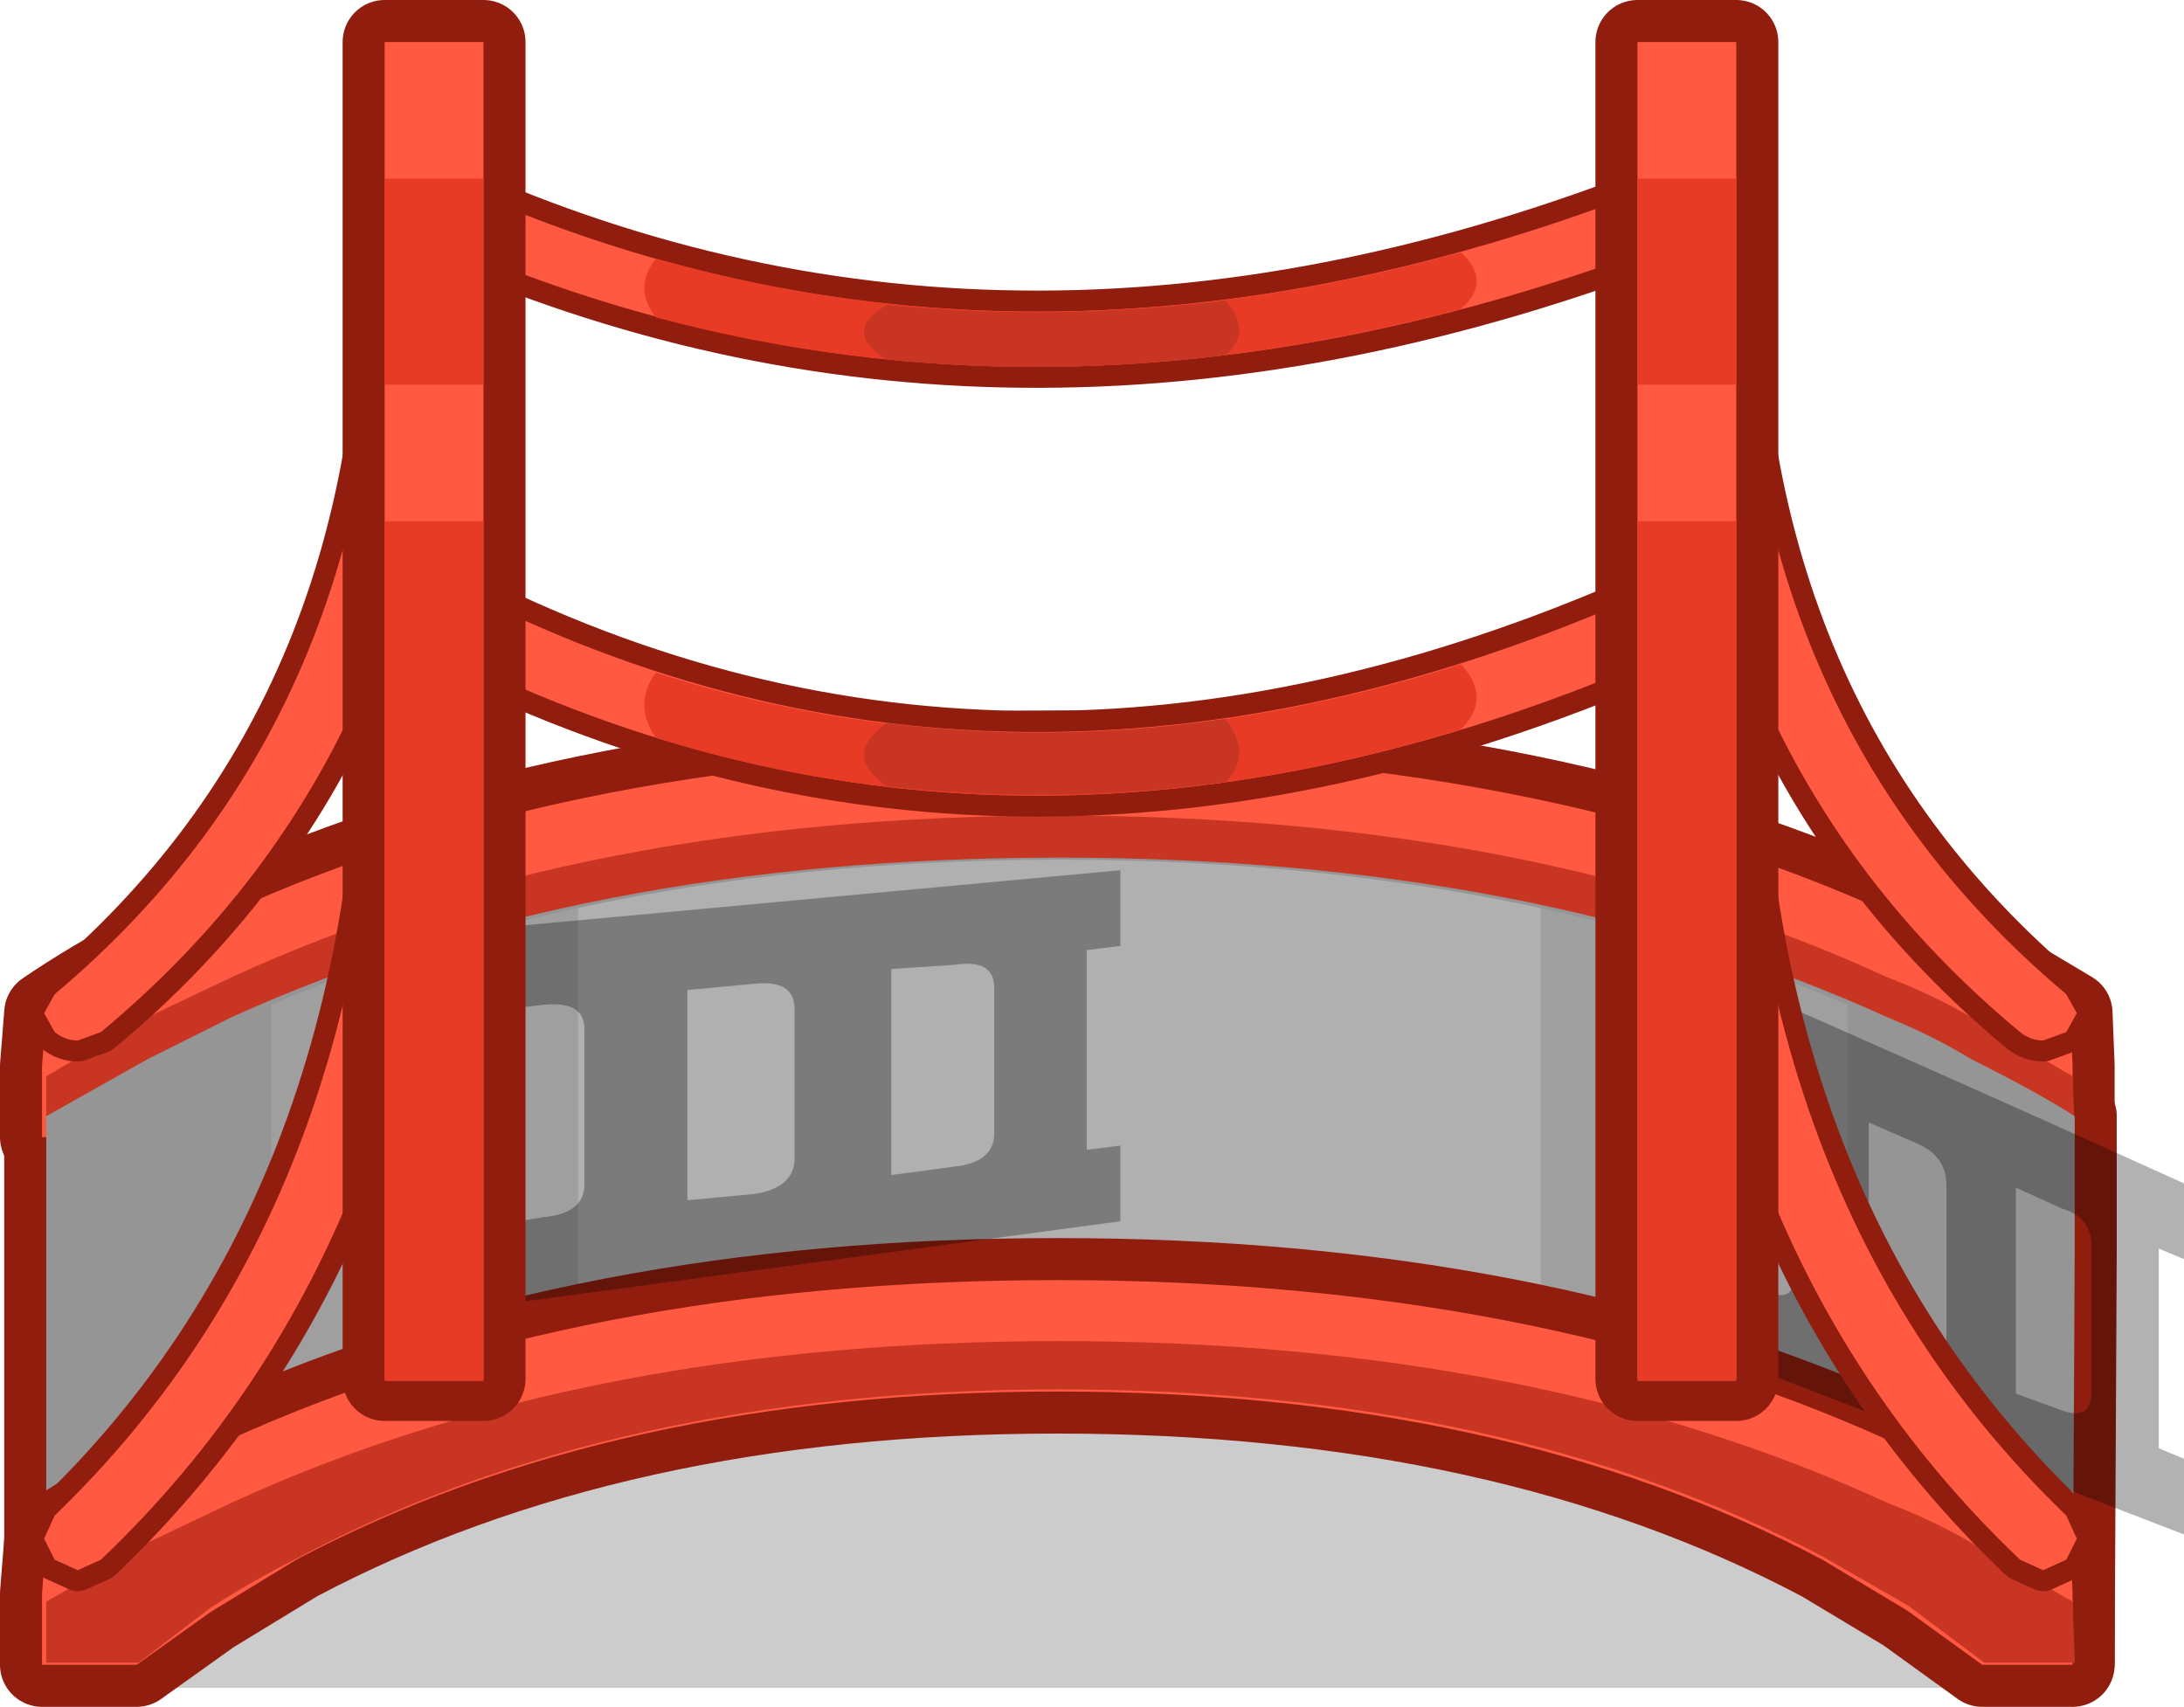 <?xml version="1.0" encoding="UTF-8" standalone="no"?>
<svg xmlns:xlink="http://www.w3.org/1999/xlink" height="40.6px" width="51.95px" xmlns="http://www.w3.org/2000/svg">
  <g transform="matrix(1.0, 0.0, 0.0, 1.0, -7.3, -0.15)">
    <path d="M55.1 40.3 L8.35 40.3 8.35 26.55 55.1 26.55 55.1 40.3" fill="#000000" fill-opacity="0.2" fill-rule="evenodd" stroke="none"/>
    <path d="M8.4 26.7 L10.8 25.35 12.8 24.35 Q21.15 20.55 32.5 20.55 43.85 20.55 52.2 24.35 53.3 24.8 54.2 25.35 55.8 26.15 56.65 26.7 L56.65 27.55 56.65 28.4 56.65 29.95 56.6 39.7 54.5 39.7 52.7 38.35 50.7 37.2 Q43.15 33.2 32.5 33.2 21.9 33.2 14.4 37.2 13.3 37.75 12.3 38.4 L10.6 39.7 8.4 39.7 8.4 26.7" fill="#911d0e" fill-rule="evenodd" stroke="none"/>
    <path d="M8.4 26.7 L8.4 39.7 10.6 39.7 12.3 38.4 Q13.3 37.75 14.4 37.2 21.9 33.2 32.5 33.2 43.15 33.2 50.7 37.2 L52.7 38.35 54.5 39.7 56.6 39.7 56.65 29.95 56.65 28.4 56.65 27.55 56.65 26.7 Q55.8 26.15 54.2 25.35 53.3 24.8 52.2 24.35 43.85 20.55 32.5 20.55 21.15 20.55 12.8 24.35 L10.8 25.35 8.4 26.7 Z" fill="none" stroke="#911d0e" stroke-linecap="round" stroke-linejoin="round" stroke-width="2.0"/>
    <path d="M10.75 22.85 L12.75 21.85 Q21.1 18.05 32.45 18.05 43.8 18.05 52.2 21.85 L54.2 22.85 56.55 24.25 56.6 25.5 56.6 27.2 54.45 27.2 52.65 25.9 50.65 24.7 Q43.1 20.7 32.45 20.7 21.9 20.7 14.35 24.7 L12.3 25.95 10.55 27.2 8.3 27.2 8.3 25.5 8.4 24.25 Q9.5 23.5 10.75 22.85" fill="#911d0e" fill-rule="evenodd" stroke="none"/>
    <path d="M10.75 22.85 Q9.5 23.5 8.4 24.25 L8.3 25.5 8.3 27.2 10.55 27.2 12.3 25.95 14.35 24.7 Q21.9 20.7 32.45 20.7 43.1 20.7 50.65 24.7 L52.65 25.9 54.45 27.2 56.6 27.2 56.6 25.5 56.55 24.25 54.2 22.85 52.2 21.85 Q43.8 18.05 32.45 18.05 21.1 18.05 12.75 21.85 L10.75 22.85 Z" fill="none" stroke="#911d0e" stroke-linecap="round" stroke-linejoin="round" stroke-width="2.0"/>
    <path d="M10.75 22.85 L12.75 21.85 Q21.1 18.05 32.45 18.05 43.8 18.05 52.2 21.85 L54.2 22.85 56.55 24.25 56.6 25.5 56.6 27.2 54.45 27.2 52.65 25.9 50.65 24.7 Q43.1 20.7 32.45 20.7 21.9 20.7 14.35 24.7 L12.3 25.95 10.55 27.2 8.3 27.2 8.3 25.5 8.4 24.25 Q9.5 23.5 10.75 22.85" fill="#ff5941" fill-rule="evenodd" stroke="none"/>
    <path d="M14.4 24.7 Q13.3 25.25 12.3 25.95 L10.6 27.2 8.4 27.2 8.4 27.05 8.4 25.75 10.8 24.35 12.8 23.4 Q21.15 19.55 32.5 19.55 43.85 19.55 52.2 23.4 53.25 23.8 54.2 24.35 L56.6 25.75 56.65 27.05 56.65 27.2 54.5 27.2 52.7 25.85 50.7 24.7 Q43.15 20.7 32.5 20.7 21.9 20.7 14.4 24.7" fill="#c93523" fill-rule="evenodd" stroke="none"/>
    <path d="M8.4 26.7 L10.8 25.35 12.8 24.35 Q21.15 20.55 32.5 20.55 43.85 20.55 52.2 24.35 53.3 24.8 54.2 25.35 55.8 26.15 56.65 26.7 L56.65 27.55 56.65 28.4 56.65 29.95 56.6 39.7 54.5 39.7 52.7 38.35 50.7 37.2 Q43.15 33.2 32.5 33.2 21.9 33.2 14.4 37.2 13.3 37.75 12.3 38.4 L10.6 39.7 8.4 39.7 8.4 26.7" fill="#959595" fill-rule="evenodd" stroke="none"/>
    <path d="M51.25 37.55 L50.7 37.25 Q45.2 34.3 38.05 33.55 35.4 32.25 32.5 32.25 29.55 32.25 27.0 33.55 19.85 34.3 14.35 37.25 L13.75 37.6 13.75 24.05 Q21.8 20.6 32.5 20.6 43.15 20.6 51.25 24.05 L51.25 37.55" fill="#9f9f9f" fill-rule="evenodd" stroke="none"/>
    <path d="M43.95 21.75 L43.95 34.6 Q41.1 33.85 38.05 33.55 35.4 32.25 32.5 32.25 29.55 32.25 27.0 33.55 23.85 33.85 21.05 34.65 L21.05 21.75 Q26.35 20.6 32.5 20.6 38.6 20.6 43.95 21.75" fill="#b0b0b0" fill-rule="evenodd" stroke="none"/>
    <path d="M10.75 35.4 L12.75 34.4 Q21.1 30.6 32.45 30.6 43.8 30.6 52.2 34.4 L54.2 35.4 56.55 36.8 56.6 38.05 56.6 39.75 54.45 39.75 52.65 38.45 50.65 37.25 Q43.1 33.25 32.45 33.25 21.9 33.25 14.35 37.25 L12.3 38.5 10.55 39.75 8.3 39.75 8.3 38.05 8.4 36.8 Q9.5 36.05 10.75 35.4" fill="#911d0e" fill-rule="evenodd" stroke="none"/>
    <path d="M10.75 35.4 Q9.5 36.05 8.4 36.8 L8.3 38.05 8.3 39.75 10.55 39.75 12.3 38.5 14.35 37.25 Q21.9 33.25 32.45 33.25 43.1 33.25 50.65 37.25 L52.65 38.45 54.45 39.75 56.6 39.75 56.6 38.05 56.55 36.8 54.2 35.4 52.2 34.4 Q43.8 30.6 32.45 30.6 21.1 30.6 12.75 34.4 L10.75 35.4 Z" fill="none" stroke="#911d0e" stroke-linecap="round" stroke-linejoin="round" stroke-width="2.0"/>
    <path d="M10.75 35.4 L12.75 34.4 Q21.1 30.6 32.45 30.6 43.8 30.6 52.2 34.4 L54.2 35.4 56.55 36.8 56.6 38.05 56.6 39.75 54.45 39.75 52.65 38.45 50.65 37.25 Q43.1 33.25 32.45 33.25 21.9 33.25 14.35 37.25 L12.3 38.5 10.55 39.75 8.3 39.75 8.3 38.05 8.4 36.8 Q9.5 36.05 10.75 35.4" fill="#ff5941" fill-rule="evenodd" stroke="none"/>
    <path d="M56.6 38.25 L56.65 39.55 56.65 39.7 54.5 39.7 52.7 38.35 50.7 37.2 Q43.15 33.2 32.5 33.2 21.9 33.2 14.4 37.2 13.3 37.75 12.3 38.4 L10.6 39.7 8.4 39.7 8.4 39.55 8.4 38.25 10.8 36.85 12.8 35.9 Q21.15 32.05 32.5 32.05 43.85 32.05 52.2 35.9 53.25 36.3 54.2 36.85 L56.6 38.25" fill="#c93523" fill-rule="evenodd" stroke="none"/>
    <path d="M30.95 23.65 Q30.95 22.95 30.0 23.1 L28.5 23.2 28.5 28.1 30.0 27.9 Q30.95 27.8 30.95 27.1 L30.95 23.65 M33.95 29.2 L16.1 31.6 16.1 29.65 17.95 29.45 18.05 29.45 20.25 29.1 Q21.25 29.0 21.2 28.25 L21.2 24.7 Q21.25 23.95 20.25 24.05 L18.05 24.3 17.95 24.3 16.1 24.5 16.1 22.5 33.95 20.85 33.95 22.65 33.15 22.75 33.15 27.5 33.95 27.4 33.95 29.2 M23.65 23.7 L23.65 28.7 25.25 28.55 Q26.2 28.4 26.2 27.7 L26.2 24.15 Q26.2 23.45 25.25 23.55 L23.65 23.7" fill="#000000" fill-opacity="0.302" fill-rule="evenodd" stroke="none"/>
    <path d="M59.25 36.65 L46.3 31.65 46.3 29.7 47.6 30.25 47.7 30.3 49.3 30.85 Q50.0 31.2 50.0 30.4 L50.0 26.85 Q50.0 26.15 49.3 25.8 L47.7 25.15 47.6 25.1 46.3 24.55 46.3 22.55 Q52.75 25.35 59.25 28.3 L59.25 30.1 58.65 29.85 58.65 34.6 59.25 34.85 59.25 36.65 M57.05 29.8 Q57.05 29.1 56.35 28.9 L55.25 28.4 55.25 33.3 56.35 33.7 Q57.05 33.95 57.05 33.25 L57.05 29.8 M51.75 26.85 L51.75 31.85 52.9 32.35 Q53.6 32.6 53.6 31.9 L53.6 28.35 Q53.6 27.65 52.9 27.35 L51.75 26.85" fill="#000000" fill-opacity="0.302" fill-rule="evenodd" stroke="none"/>
    <path d="M47.45 4.5 L47.95 4.3 Q48.3 4.3 48.5 4.55 L48.7 5.0 Q48.3 16.95 56.45 23.8 L56.7 24.25 56.45 24.7 55.9 24.9 Q55.6 24.9 55.35 24.7 47.05 17.8 47.15 5.85 31.6 11.85 17.95 5.95 17.95 17.85 9.7 24.7 L9.15 24.9 Q8.85 24.9 8.6 24.7 L8.35 24.25 8.6 23.8 Q16.75 16.95 16.35 5.0 16.35 4.7 16.6 4.55 16.8 4.3 17.15 4.3 L17.6 4.45 18.1 4.55 Q31.55 10.6 46.9 4.5 L47.45 4.5" fill="#911d0e" fill-rule="evenodd" stroke="none"/>
    <path d="M47.45 4.5 L46.9 4.5 Q31.55 10.6 18.1 4.55 L17.6 4.45 17.15 4.3 Q16.8 4.3 16.6 4.55 16.35 4.7 16.35 5.0 16.75 16.95 8.6 23.8 L8.35 24.25 8.6 24.7 Q8.85 24.9 9.15 24.9 L9.7 24.7 Q17.95 17.85 17.95 5.95 31.6 11.85 47.15 5.85 47.05 17.8 55.35 24.7 55.6 24.9 55.9 24.9 L56.45 24.7 56.7 24.25 56.45 23.8 Q48.3 16.95 48.7 5.0 L48.5 4.55 Q48.3 4.3 47.95 4.3 L47.45 4.5 Z" fill="none" stroke="#911d0e" stroke-linecap="round" stroke-linejoin="round" stroke-width="1.0"/>
    <path d="M47.45 4.5 L47.95 4.3 Q48.3 4.3 48.5 4.55 L48.7 5.0 Q48.3 16.95 56.45 23.8 L56.7 24.25 56.45 24.7 55.9 24.9 Q55.6 24.9 55.35 24.7 47.05 17.8 47.15 5.85 31.6 11.85 17.95 5.95 17.95 17.85 9.7 24.7 L9.15 24.9 Q8.85 24.9 8.6 24.7 L8.35 24.25 8.6 23.8 Q16.75 16.95 16.35 5.0 16.35 4.7 16.6 4.55 16.8 4.3 17.15 4.3 L17.6 4.45 18.1 4.55 Q31.55 10.6 46.9 4.5 L47.45 4.5" fill="#ff5941" fill-rule="evenodd" stroke="none"/>
    <path d="M42.05 7.5 Q32.1 10.15 22.9 7.7 22.35 7.0 22.9 6.3 32.1 8.9 42.05 6.15 42.8 6.85 42.05 7.5" fill="#e73b25" fill-rule="evenodd" stroke="none"/>
    <path d="M28.4 7.4 Q32.35 7.8 36.45 7.3 37.1 8.05 36.45 8.6 32.35 9.1 28.4 8.7 27.3 8.05 28.4 7.4" fill="#c93523" fill-rule="evenodd" stroke="none"/>
    <path d="M47.45 14.0 Q47.65 13.85 47.95 13.85 48.3 13.85 48.5 14.1 L48.7 14.6 Q48.3 28.35 56.45 36.2 L56.7 36.75 56.45 37.25 55.9 37.5 55.35 37.25 Q47.05 29.35 47.15 15.6 31.6 22.5 17.95 15.7 17.95 29.4 9.7 37.25 L9.15 37.5 8.6 37.25 8.35 36.75 8.6 36.2 Q16.75 28.35 16.35 14.6 16.35 14.3 16.6 14.1 16.8 13.85 17.15 13.85 L17.6 14.0 18.1 14.1 Q31.55 21.05 46.9 14.05 L47.45 14.0" fill="#911d0e" fill-rule="evenodd" stroke="none"/>
    <path d="M47.45 14.0 L46.9 14.05 Q31.55 21.05 18.1 14.1 L17.6 14.0 17.15 13.85 Q16.8 13.85 16.6 14.1 16.35 14.3 16.35 14.6 16.75 28.35 8.6 36.2 L8.35 36.75 8.6 37.25 9.15 37.5 9.7 37.25 Q17.95 29.4 17.95 15.7 31.6 22.5 47.15 15.6 47.05 29.35 55.35 37.25 L55.9 37.5 56.45 37.25 56.7 36.75 56.45 36.2 Q48.3 28.35 48.7 14.6 L48.5 14.1 Q48.3 13.85 47.95 13.85 47.65 13.85 47.45 14.0 Z" fill="none" stroke="#911d0e" stroke-linecap="round" stroke-linejoin="round" stroke-width="1.0"/>
    <path d="M47.45 14.0 Q47.65 13.85 47.95 13.85 48.3 13.85 48.5 14.1 L48.7 14.6 Q48.3 28.35 56.45 36.2 L56.7 36.75 56.45 37.25 55.9 37.5 55.35 37.25 Q47.05 29.35 47.15 15.6 31.6 22.5 17.95 15.7 17.95 29.4 9.7 37.25 L9.15 37.5 8.6 37.25 8.35 36.75 8.6 36.2 Q16.75 28.35 16.35 14.6 16.35 14.3 16.6 14.1 16.8 13.85 17.15 13.85 L17.6 14.0 18.1 14.1 Q31.55 21.05 46.9 14.05 L47.45 14.0" fill="#ff5941" fill-rule="evenodd" stroke="none"/>
    <path d="M42.05 17.5 Q32.1 20.55 22.9 17.7 22.35 16.9 22.9 16.15 32.1 19.1 42.05 15.95 42.8 16.75 42.05 17.5" fill="#e73b25" fill-rule="evenodd" stroke="none"/>
    <path d="M28.4 17.35 Q32.35 17.85 36.45 17.25 37.1 18.1 36.45 18.75 32.35 19.3 28.4 18.85 27.3 18.1 28.4 17.35" fill="#c93523" fill-rule="evenodd" stroke="none"/>
    <path d="M18.8 1.15 L18.8 32.95 16.45 32.95 16.45 1.15 18.8 1.15" fill="#ff5941" fill-rule="evenodd" stroke="none"/>
    <path d="M18.8 1.15 L18.8 32.95 16.45 32.95 16.45 1.15 18.8 1.15 Z" fill="none" stroke="#911d0e" stroke-linecap="round" stroke-linejoin="round" stroke-width="2.0"/>
    <path d="M18.8 1.15 L18.8 32.95 16.45 32.95 16.45 1.15 18.8 1.15" fill="#ff5941" fill-rule="evenodd" stroke="none"/>
    <path d="M18.8 12.55 L18.8 33.0 16.45 33.0 16.45 12.55 18.8 12.55" fill="#e73b25" fill-rule="evenodd" stroke="none"/>
    <path d="M18.8 4.4 L18.8 9.3 16.45 9.3 16.45 4.4 18.8 4.4" fill="#e73b25" fill-rule="evenodd" stroke="none"/>
    <path d="M46.25 1.15 L46.25 32.95 48.6 32.95 48.6 1.15 46.25 1.15" fill="#ff5941" fill-rule="evenodd" stroke="none"/>
    <path d="M46.25 1.15 L46.25 32.95 48.6 32.95 48.6 1.15 46.25 1.15 Z" fill="none" stroke="#911d0e" stroke-linecap="round" stroke-linejoin="round" stroke-width="2.0"/>
    <path d="M46.25 1.15 L46.25 32.95 48.6 32.95 48.6 1.15 46.25 1.15" fill="#ff5941" fill-rule="evenodd" stroke="none"/>
    <path d="M46.25 12.55 L46.25 33.0 48.6 33.0 48.6 12.55 46.25 12.55" fill="#e73b25" fill-rule="evenodd" stroke="none"/>
    <path d="M46.25 4.4 L46.25 9.3 48.6 9.3 48.6 4.4 46.25 4.4" fill="#e73b25" fill-rule="evenodd" stroke="none"/>
  </g>
</svg>
